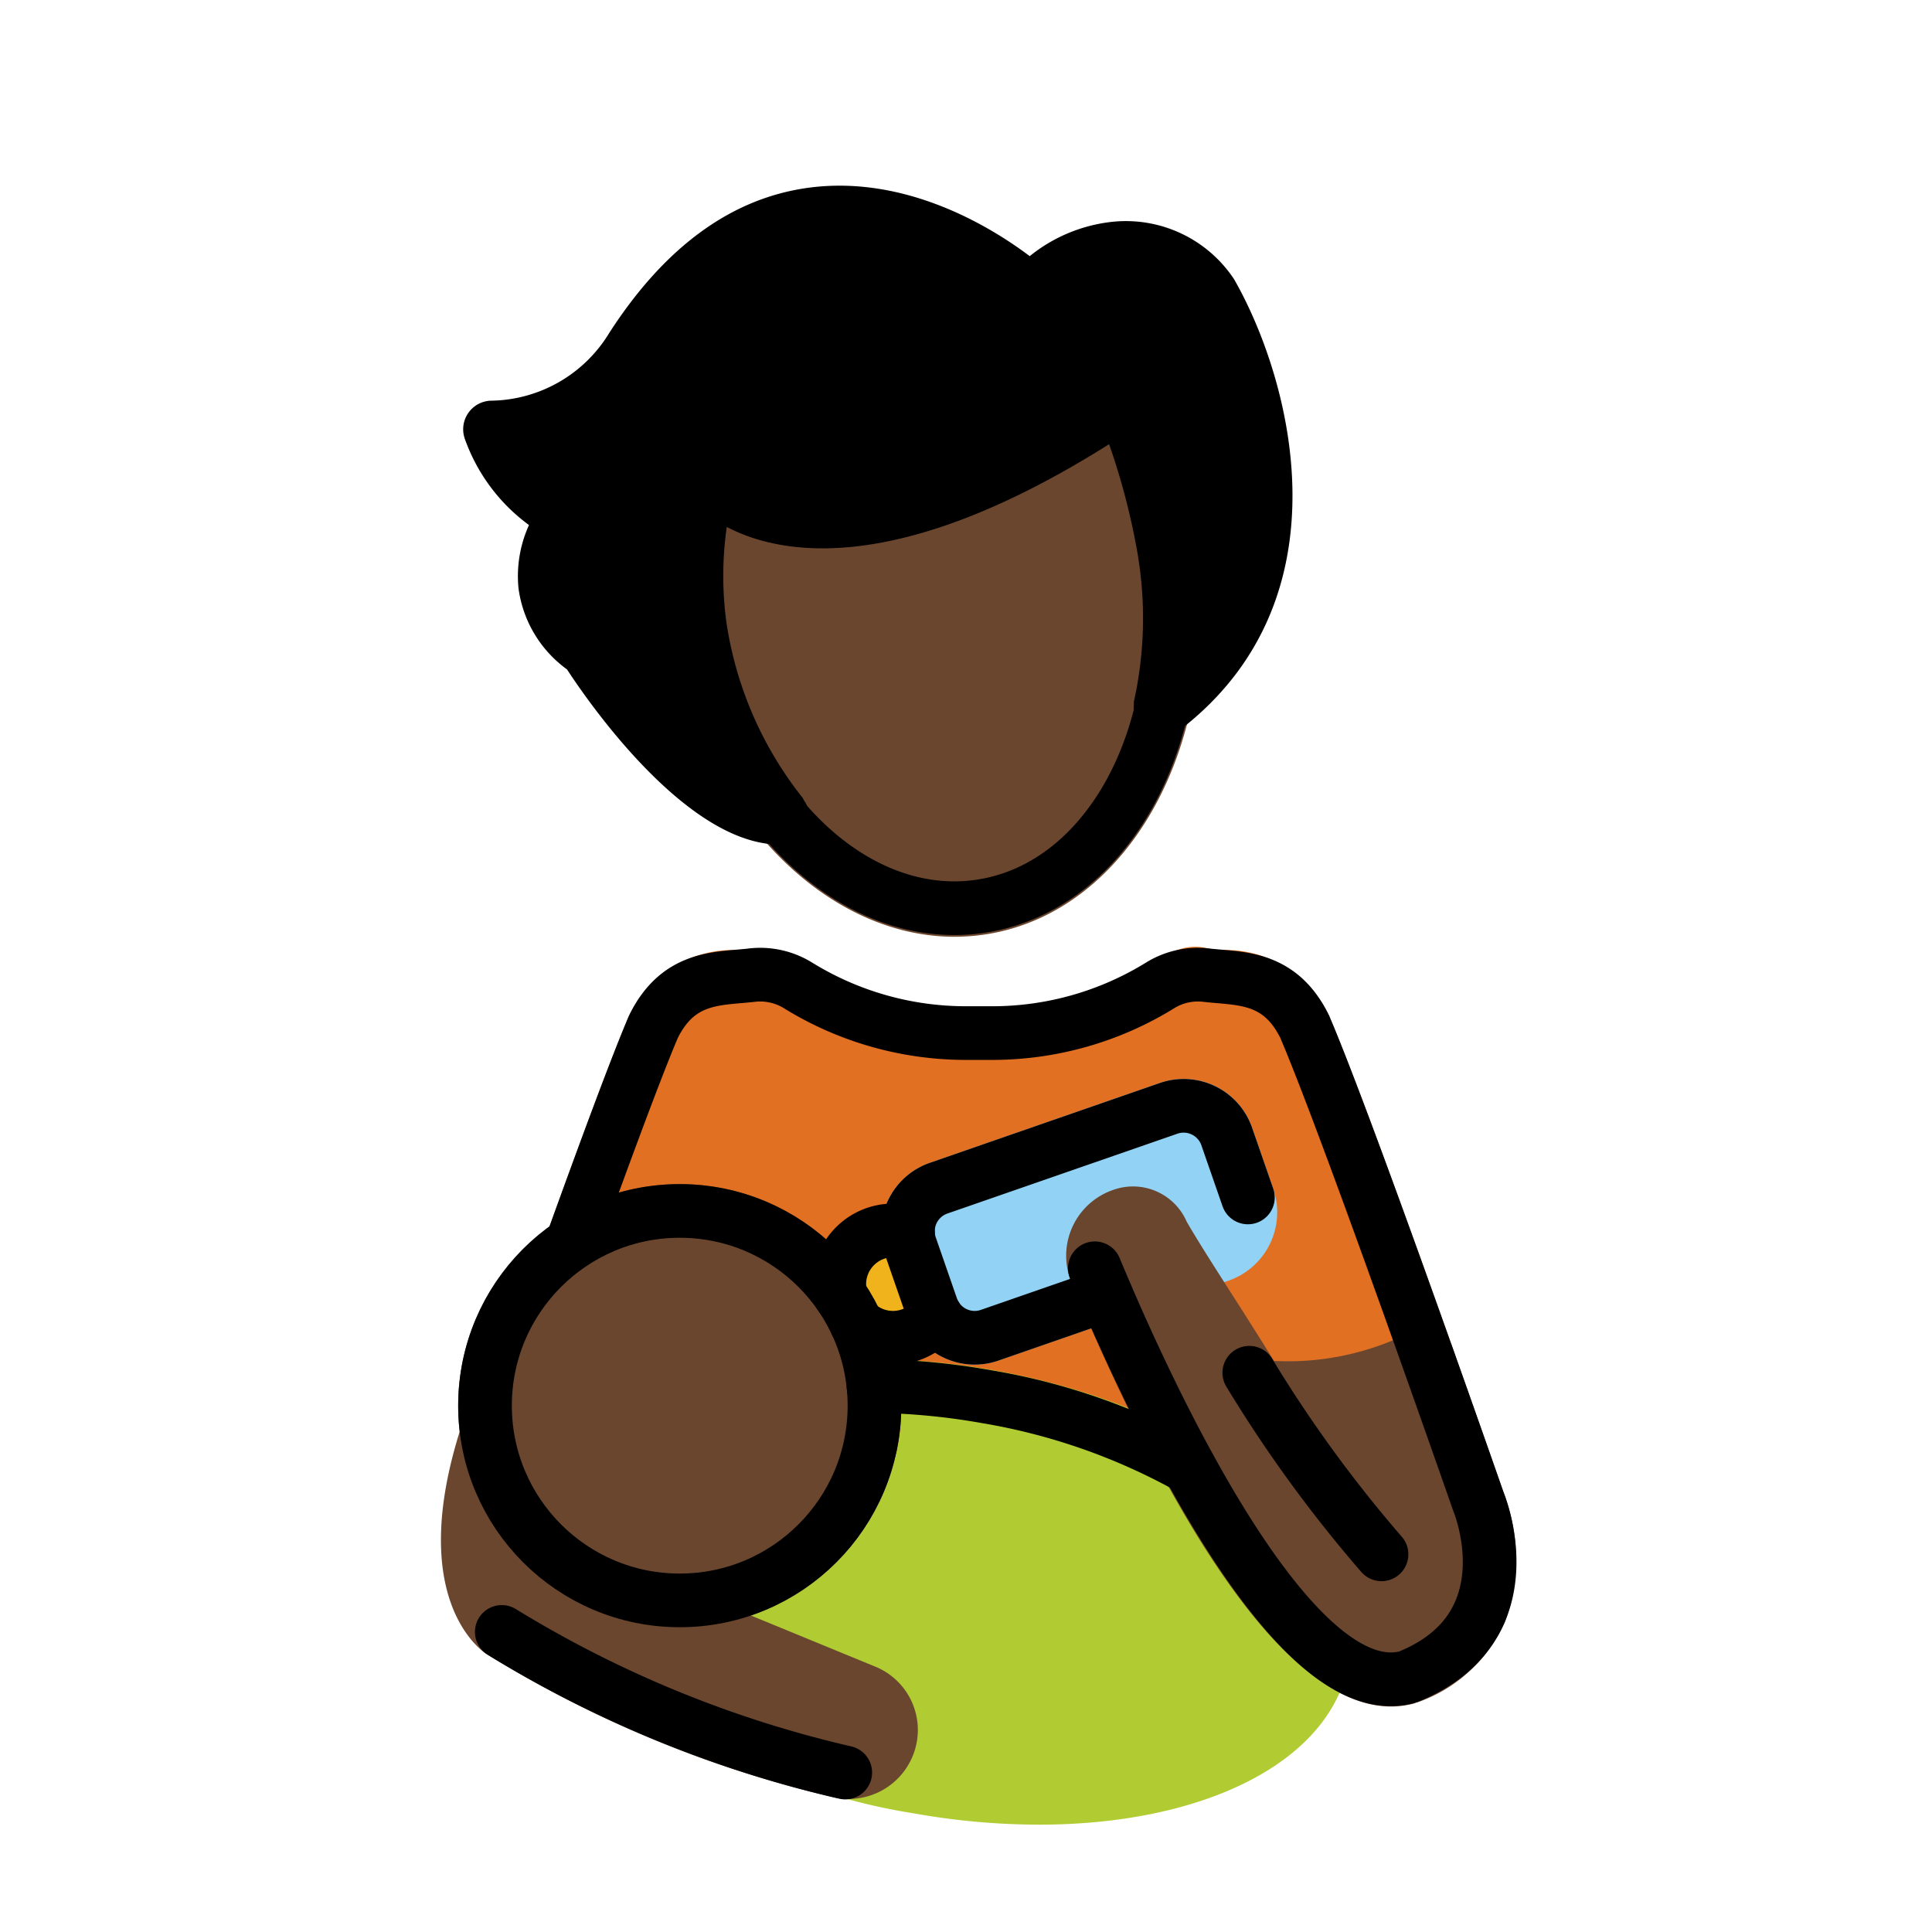 <svg xmlns="http://www.w3.org/2000/svg" id="a" viewBox="0 0 72 72"><g id="b"><path fill="#e27022" d="M41.009,54.175H28.746a.998.998,0,0,1-.677-.264l-7.431-6.834a1,1,0,0,1-.264-1.076C21.853,41.907,22.88,39.177,23.43,37.89a4.274,4.274,0,0,1,4.018-2.484c.156-.014.31-.026.461-.045a2.917,2.917,0,0,1,2.063.523c1.04.632,3.466,2.14,6.019,2.068h0c2.556.031,6.384-1.657,7.424-2.289a1.85,1.85,0,0,1,1.651-.302c.15.018.305.031.46.045a4.254,4.254,0,0,1,3.996,2.437c1.014,2.368,3.119,8.196,4.712,12.678a1,1,0,0,1-.757,1.317l-12.283,2.32A.99.99,0,0,1,41.009,54.175Z"/><path fill="#b1cc33" d="m36.978 51.055a27.029 27.029 0 0 0-3.567-0.389 8.242 8.242 0 0 1-12.424 8.71 9.393 9.393 0 0 0 3.244 4.135 22.644 22.644 0 0 0 9.802 4.064 26.73 26.73 0 0 0 4.686 0.425c6.14 0 10.884-2.328 11.549-6.054 0.825-4.632-5.013-9.416-13.289-10.892z"/><path fill="#92d3f5" d="m36.323 50.855a2.701 2.701 0 0 1-2.55-1.812l-0.79-2.275a2.7 2.7 0 0 1 1.662-3.431l8.583-2.98a2.697 2.697 0 0 1 3.431 1.661l0.79 2.277a2.698 2.698 0 0 1-1.662 3.43l-8.583 2.98a2.674 2.674 0 0 1-0.881 0.149z"/><circle cx="33.278" cy="47.855" r="2" fill="#f1b31c"/></g><g id="c" fill="#6a462f"><path d="m25.332 60.642a8.257 8.257 0 1 1 8.257-8.257 8.266 8.266 0 0 1-8.257 8.257z"/><path d="M56.039,55.642s-.842-2.415-1.942-5.509a.539.539,0,0,1-.089-.187c-.018-.029-.047-.045-.067-.072a.966.966,0,0,0-.133-.144.955.955,0,0,0-.157-.115.976.976,0,0,0-.163-.075.99.99,0,0,0-.574-.029.25.25,0,0,0-.183.067.935.935,0,0,0-.098.036,10.17,10.17,0,0,1-5.156,1.104c-1.247-2.023-2.547-3.968-3.251-5.187A2.182,2.182,0,0,0,41.5,44.339a2.592,2.592,0,0,0-1.567,3.456c3.069,7.354,7.545,15.802,11.905,15.802a3.321,3.321,0,0,0,.874-.117c.018-.005.031-.019.049-.025.02-.006.04-.004.06-.012a5.582,5.582,0,0,0,3.27-3.013A6.85,6.85,0,0,0,56.039,55.642Z"/><path d="M32.612,62.108l-8.995-3.699c-.018-.007-.038-.004-.056-.011-.013-.005-.023-.015-.036-.019a6.274,6.274,0,0,1-4.385-5.086.919.919,0,0,0-.042-.119.988.988,0,0,0-.078-.222.971.971,0,0,0-.124-.158.961.961,0,0,0-.116-.129.975.975,0,0,0-.231-.13.939.939,0,0,0-.088-.05c-.006-.002-.013,0-.019-.002a.963.963,0,0,0-.238-.027,1.016,1.016,0,0,0-.165-.007c-.011.001-.021-.003-.031-.001a.932.932,0,0,0-.148.053.988.988,0,0,0-.188.067.976.976,0,0,0-.165.128.962.962,0,0,0-.127.116.996.996,0,0,0-.114.202.943.943,0,0,0-.065.114c-.006.018-.009.033-.015.051l-.003.01c-2.025,6.29.658,8.263.95,8.454a43.296,43.296,0,0,0,12.85,5.317,2.578,2.578,0,0,0,3.099-1.705A2.549,2.549,0,0,0,32.612,62.108Z"/><path d="m35.578 34.911c-4.967 1e-3 -9.589-4.847-10.617-11.421a12.797 12.797 0 0 1 0.543-6.046 1.067 1.067 0 0 1 1.829-0.227c0.02 0.023 3.43 3.901 13.962-3.185a1.065 1.065 0 0 1 1.594 0.509 33.638 33.638 0 0 1 1.637 5.9c1.103 7.085-2.381 13.533-7.77 14.377a7.593 7.593 0 0 1-1.177 0.092z"/></g><g id="d"><path d="M45.992,10.408a4.836,4.836,0,0,0-4.538-2.142,5.888,5.888,0,0,0-3.079,1.28c-1.398-1.054-4.541-3.007-8.154-2.561-2.893.36-5.408,2.16-7.511,5.414a5.232,5.232,0,0,1-4.381,2.533,1.066,1.066,0,0,0-1.003,1.431,6.79,6.79,0,0,0,2.388,3.204,4.597,4.597,0,0,0-.392,2.346,4.459,4.459,0,0,0,1.809,3.034c.764,1.172,4.445,6.526,7.92,6.526l.033-.001.003.001.004-.001.012,0c.014,0,.026-.008.04-.009a1.052,1.052,0,0,0,.338-.074,1.022,1.022,0,0,0,.131-.074,1.009,1.009,0,0,0,.153-.086c.016-.013.022-.032.037-.046a1.989,1.989,0,0,0,.244-.332,1.02,1.02,0,0,0,.057-.193,1.04,1.04,0,0,0,.039-.208c.001-.021.012-.039.011-.06a.996.996,0,0,0-.031-.145.791.791,0,0,0-.155-.406.981.981,0,0,0-.059-.111,13.764,13.764,0,0,1-2.841-6.566,12.827,12.827,0,0,1,.018-3.524c2.041,1.068,6.414,1.852,14.248-3.084a25.573,25.573,0,0,1,1.079,4.179l.004.013c.001.005-.001.009-.001.014a14.364,14.364,0,0,1-.158,5.387c-.004.016.002.031-.001.046a2.395,2.395,0,0,0,.007.424,1.099,1.099,0,0,0,.046.121,1.051,1.051,0,0,0,.128.264c.006.008.006.018.013.026.018.023.044.034.063.055a1.026,1.026,0,0,0,.23.202,223.303,223.303,0,0,1,.312.142,1.086,1.086,0,0,0,.241.028,1.047,1.047,0,0,0,.232-.04c.016-.004.032-.004.048-.008a1.054,1.054,0,0,0,.408-.213C50.355,22.281,48.096,14.084,45.992,10.408Z"/></g><g id="e" fill="none" stroke="#000" stroke-linecap="round" stroke-linejoin="round" stroke-width="2"><path d="M21.315,46.327c1.232-3.416,2.414-6.607,3.034-8.059.944-1.924,2.432-1.78,3.676-1.928a2.682,2.682,0,0,1,1.715.383A11.903,11.903,0,0,0,36,38.5h.975a11.903,11.903,0,0,0,6.259-1.777,2.682,2.682,0,0,1,1.715-.383c1.244.148,2.733.004,3.676,1.928,1.65,3.86,6.47,17.688,6.47,17.688s1.966,4.681-2.619,6.534l-.026.01c-4.399,1.191-9.874-10.963-11.649-15.235"/><path d="m43.47 20.594a32.96 32.96 0 0 0-1.58-5.676c-11.672 7.853-15.406 2.947-15.406 2.947a11.811 11.811 0 0 0-0.47 5.461c1.02 6.52 5.755 11.194 10.575 10.44s7.901-6.651 6.88-13.171"/><circle cx="25.332" cy="52.385" r="7.257"/><path d="m18.7 60.817a42.848 42.848 0 0 0 12.8 5.241"/><path d="m41.214 48.256-4.338 1.506a1.7 1.7 0 0 1-2.158-1.046l-0.79-2.276a1.7 1.7 0 0 1 1.046-2.158l8.583-2.979a1.7 1.7 0 0 1 2.158 1.046l0.79 2.276"/><path d="m32.552 51.652a25.701 25.701 0 0 1 4.25 0.404 23.532 23.532 0 0 1 7.526 2.641"/><path d="m46.557 51.158a49.612 49.612 0 0 0 4.928 6.767"/><path d="m31.326 48.293a2.002 2.002 0 0 1 2.512-2.359"/><path d="M34.88,49.052a2,2,0,0,1-2.972.259"/><path d="m43.298 26.379c7.376-5.64 1.779-15.421 1.779-15.421a3.785 3.785 0 0 0-3.53-1.629 5.106 5.106 0 0 0-3.133 1.629s-8.429-7.842-14.771 1.959a6.342 6.342 0 0 1-5.316 3.083s1.078 2.964 2.987 2.964c0 0-2.503 2.919 0.613 5.253 0 0 3.957 6.24 7.159 6.19"/></g></svg>